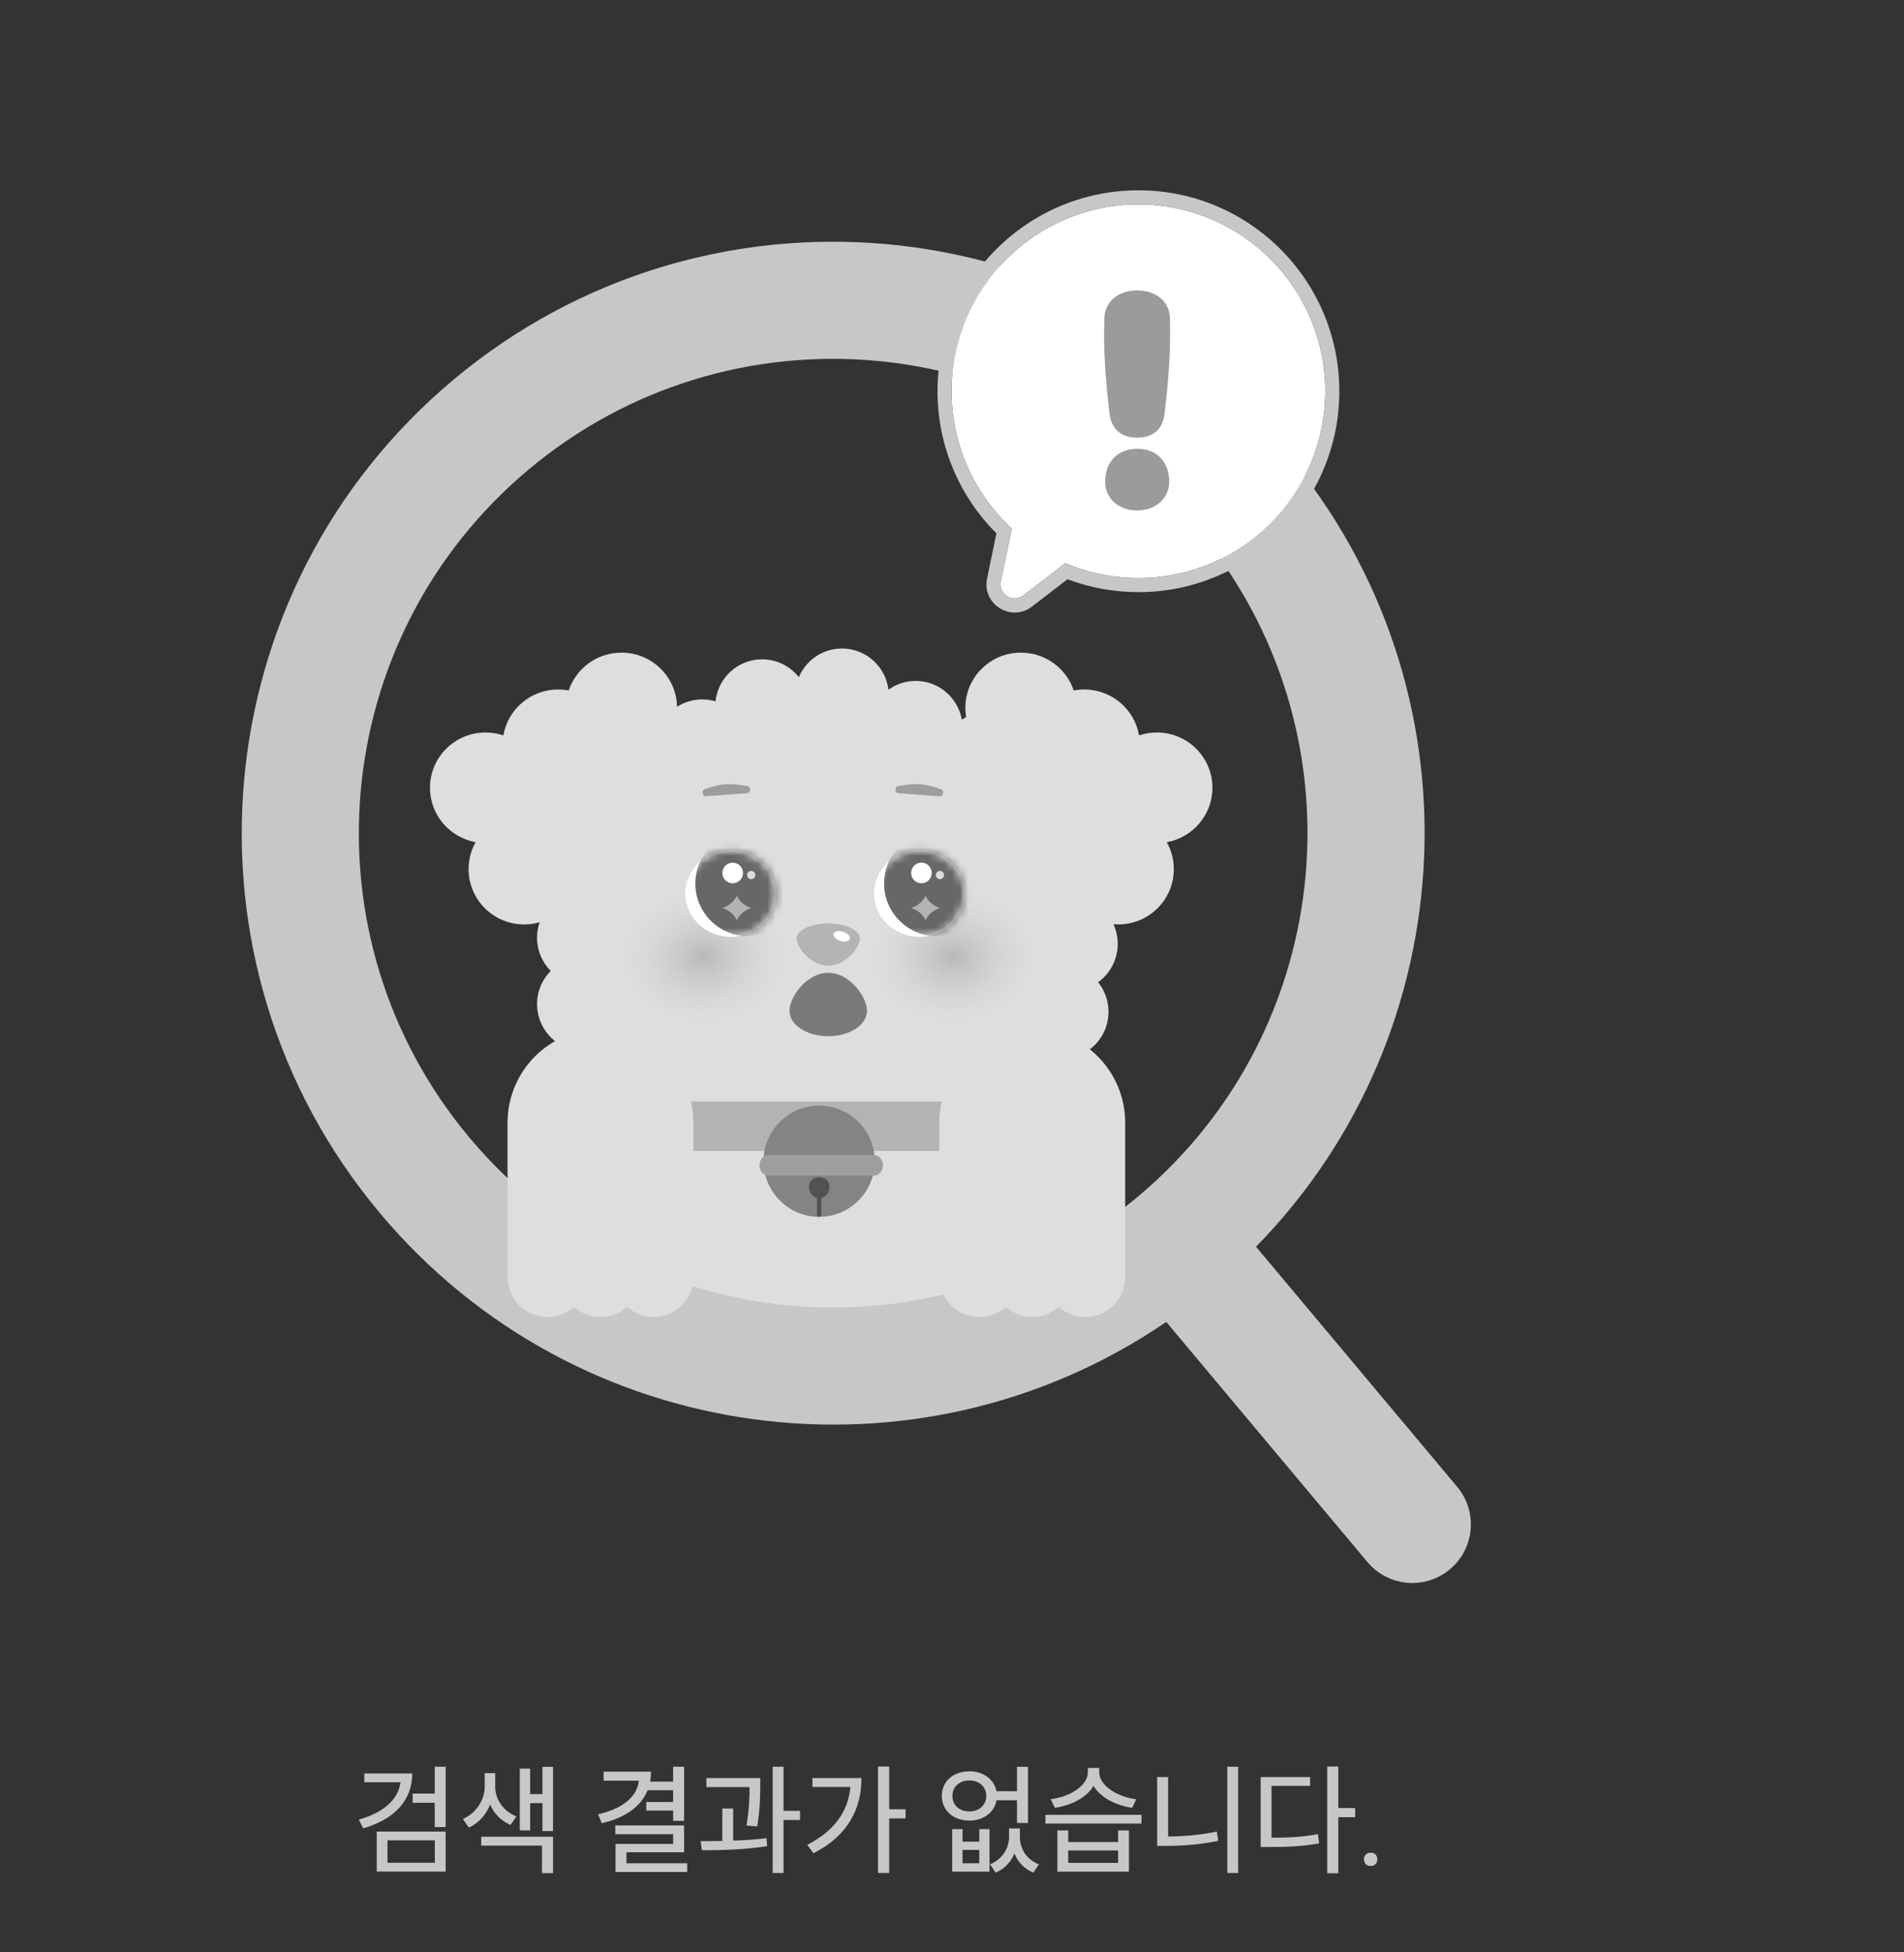 <svg width="237" height="243" viewBox="0 0 237 243" fill="none" xmlns="http://www.w3.org/2000/svg">
<rect x="0" y="0" width="237" height="243" fill="#333333" stroke="none"/>
<path d="M74.581 131.614H130.565V168.19H74.581V131.614Z" fill="#DEDEDE"/>
<path fill-rule="evenodd" clip-rule="evenodd" d="M58.452 141.624C37.512 116.63 40.798 79.392 65.792 58.452C90.786 37.512 128.023 40.798 148.963 65.792C169.904 90.786 166.618 128.023 141.624 148.963C116.63 169.904 79.392 166.618 58.452 141.624ZM56.43 47.278C25.265 73.389 21.167 119.82 47.278 150.985C71.809 180.265 114.277 185.653 145.17 164.545L170.208 194.43C172.793 197.516 177.39 197.922 180.476 195.337C183.562 192.751 183.967 188.154 181.382 185.068L156.344 155.183C182.536 128.465 184.669 85.71 160.138 56.43C134.027 25.264 87.595 21.167 56.43 47.278Z" fill="#C7C7C7"/>
<path fill-rule="evenodd" clip-rule="evenodd" d="M104.805 80.724C102.393 80.724 100.324 82.194 99.436 84.29C98.368 82.936 96.716 82.068 94.862 82.068C91.851 82.068 89.373 84.359 89.063 87.3C88.538 87.144 87.981 87.06 87.405 87.06C86.254 87.06 85.181 87.395 84.277 87.973C84.2 84.239 81.132 81.236 77.359 81.236C74.299 81.236 71.704 83.21 70.79 85.947C70.365 85.866 69.926 85.823 69.477 85.823C66.056 85.823 63.215 88.292 62.657 91.535C61.962 91.302 61.217 91.175 60.443 91.175C56.621 91.175 53.523 94.256 53.523 98.056C53.523 101.437 55.975 104.249 59.207 104.828C58.647 105.821 58.328 106.967 58.328 108.187C58.328 111.987 61.426 115.068 65.248 115.068C65.916 115.068 66.562 114.974 67.174 114.798C66.964 115.402 66.85 116.05 66.85 116.726C66.85 118.337 67.498 119.795 68.546 120.854C67.498 121.913 66.85 123.372 66.85 124.982C66.85 127.924 69.01 130.359 71.824 130.776C71.698 131.255 71.63 131.759 71.63 132.279C71.63 135.513 74.241 138.135 77.462 138.135C78.687 138.135 79.823 137.756 80.761 137.109C82.434 137.771 84.256 138.135 86.162 138.135H118.668C120.302 138.135 121.874 137.868 123.343 137.374C124.192 137.859 125.174 138.135 126.221 138.135C129.441 138.135 132.052 135.513 132.052 132.279C132.052 132.117 132.046 131.956 132.033 131.798L132.043 131.798L132.079 131.798C132.102 131.799 132.125 131.799 132.148 131.799C135.369 131.799 137.98 129.177 137.98 125.942C137.98 124.548 137.494 123.267 136.684 122.261C138.163 121.199 139.127 119.459 139.127 117.494C139.127 116.619 138.936 115.788 138.593 115.043C138.79 115.059 138.99 115.068 139.191 115.068C143.013 115.068 146.111 111.987 146.111 108.187C146.111 106.967 145.792 105.821 145.232 104.828C148.465 104.249 150.917 101.437 150.917 98.056C150.917 94.256 147.819 91.175 143.997 91.175C143.223 91.175 142.478 91.302 141.783 91.535C141.225 88.292 138.383 85.823 134.962 85.823C134.514 85.823 134.075 85.866 133.65 85.947C132.736 83.21 130.14 81.236 127.081 81.236C123.259 81.236 120.161 84.317 120.161 88.117C120.161 88.509 120.194 88.893 120.257 89.267C120.074 89.364 119.897 89.47 119.726 89.585C119.242 86.841 116.855 84.756 113.983 84.756C112.718 84.756 111.547 85.16 110.592 85.847C110.233 82.959 107.779 80.724 104.805 80.724Z" fill="#DEDEDE"/>
<path opacity="0.8" d="M108.481 119.396C108.353 114.882 111.574 111.125 115.675 111.004L121.121 110.843C125.223 110.722 128.651 114.284 128.779 118.798C128.907 123.312 125.686 127.069 121.585 127.19L116.139 127.35C112.037 127.471 108.609 123.91 108.481 119.396Z" fill="url(#paint0_radial_1207_10307)"/>
<path opacity="0.8" d="M77.446 119.396C77.318 114.882 80.539 111.125 84.64 111.004L90.086 110.843C94.188 110.722 97.616 114.284 97.744 118.798C97.872 123.312 94.651 127.069 90.549 127.19L85.103 127.35C81.002 127.471 77.573 123.91 77.446 119.396Z" fill="url(#paint1_radial_1207_10307)"/>
<path d="M107.046 116.839C107.046 117.885 105.279 120.208 103.098 120.208C100.917 120.208 99.149 117.885 99.149 116.839C99.149 115.792 100.917 114.943 103.098 114.943C105.279 114.943 107.046 115.792 107.046 116.839Z" fill="#B4B4B4"/>
<path d="M96.583 111.224C96.583 114.197 94.058 116.606 90.944 116.606C87.83 116.606 85.306 114.197 85.306 111.224C85.306 108.252 87.83 105.842 90.944 105.842C94.058 105.842 96.583 108.252 96.583 111.224Z" fill="white"/>
<mask id="mask0_1207_10307" style="mask-type:alpha" maskUnits="userSpaceOnUse" x="85" y="105" width="12" height="12">
<path d="M96.584 111.224C96.584 114.197 94.059 116.606 90.945 116.606C87.831 116.606 85.307 114.197 85.307 111.224C85.307 108.252 87.831 105.842 90.945 105.842C94.059 105.842 96.584 108.252 96.584 111.224Z" fill="#D9D9D9"/>
</mask>
<g mask="url(#mask0_1207_10307)">
<path d="M99.639 110.59C99.299 114.195 96.1 116.842 92.495 116.502C88.89 116.162 86.243 112.963 86.583 109.358C86.923 105.753 90.122 103.106 93.727 103.446C97.332 103.786 99.979 106.985 99.639 110.59Z" fill="#676767"/>
</g>
<path d="M92.483 108.66C92.483 109.368 91.909 109.942 91.201 109.942C90.494 109.942 89.92 109.368 89.92 108.66C89.92 107.953 90.494 107.379 91.201 107.379C91.909 107.379 92.483 107.953 92.483 108.66Z" fill="white"/>
<path d="M91.714 111.479C92.022 112.192 92.677 112.754 93.508 113.017C92.677 113.281 92.022 113.843 91.714 114.555C91.406 113.843 90.751 113.281 89.92 113.017C90.751 112.754 91.406 112.192 91.714 111.479Z" fill="#B3B3B3"/>
<path d="M94.019 108.917C94.019 109.2 93.79 109.43 93.507 109.43C93.224 109.43 92.994 109.2 92.994 108.917C92.994 108.634 93.224 108.404 93.507 108.404C93.79 108.404 94.019 108.634 94.019 108.917Z" fill="#DCDCDC"/>
<path d="M120.078 111.223C120.078 114.196 117.554 116.605 114.439 116.605C111.325 116.605 108.801 114.196 108.801 111.223C108.801 108.251 111.325 105.841 114.439 105.841C117.554 105.841 120.078 108.251 120.078 111.223Z" fill="white"/>
<mask id="mask1_1207_10307" style="mask-type:alpha" maskUnits="userSpaceOnUse" x="108" y="105" width="13" height="12">
<path d="M120.078 111.223C120.078 114.196 117.554 116.605 114.439 116.605C111.325 116.605 108.801 114.196 108.801 111.223C108.801 108.251 111.325 105.841 114.439 105.841C117.554 105.841 120.078 108.251 120.078 111.223Z" fill="#D9D9D9"/>
</mask>
<g mask="url(#mask1_1207_10307)">
<path d="M123.133 110.589C122.793 114.194 119.595 116.841 115.989 116.501C112.384 116.161 109.737 112.962 110.077 109.357C110.418 105.752 113.616 103.105 117.221 103.445C120.827 103.785 123.473 106.984 123.133 110.589Z" fill="#676767"/>
</g>
<path d="M115.977 108.659C115.977 109.367 115.403 109.941 114.696 109.941C113.988 109.941 113.414 109.367 113.414 108.659C113.414 107.952 113.988 107.378 114.696 107.378C115.403 107.378 115.977 107.952 115.977 108.659Z" fill="white"/>
<path d="M115.208 111.479C115.516 112.191 116.171 112.753 117.002 113.016C116.171 113.28 115.516 113.842 115.208 114.554C114.901 113.842 114.245 113.28 113.414 113.016C114.245 112.753 114.901 112.191 115.208 111.479Z" fill="#B3B3B3"/>
<path d="M117.514 108.917C117.514 109.2 117.285 109.43 117.002 109.43C116.719 109.43 116.489 109.2 116.489 108.917C116.489 108.634 116.719 108.404 117.002 108.404C117.285 108.404 117.514 108.634 117.514 108.917Z" fill="#DCDCDC"/>
<path d="M105.791 116.823C105.745 117.149 105.249 117.288 104.682 117.136C104.116 116.983 103.694 116.595 103.74 116.27C103.786 115.944 104.282 115.805 104.849 115.957C105.416 116.11 105.837 116.498 105.791 116.823Z" fill="white"/>
<path d="M117.376 98.763C117.36 98.974 117.177 99.132 116.966 99.116L111.814 98.731C111.603 98.716 111.445 98.532 111.461 98.321L111.47 98.201C111.483 98.025 111.615 97.881 111.788 97.852C113.721 97.526 114.827 97.397 117.14 98.244C117.299 98.302 117.399 98.459 117.386 98.628L117.376 98.763Z" fill="#9D9D9D"/>
<path d="M87.46 98.763C87.475 98.974 87.659 99.132 87.87 99.116L93.022 98.731C93.233 98.716 93.391 98.532 93.375 98.321L93.366 98.201C93.353 98.025 93.221 97.881 93.048 97.852C91.115 97.526 90.009 97.397 87.696 98.244C87.537 98.302 87.437 98.459 87.45 98.628L87.46 98.763Z" fill="#9D9D9D"/>
<path d="M79.666 137.109H123.75V143.261H79.666V137.109Z" fill="#B3B3B3"/>
<path d="M108.884 144.542C108.884 148.364 105.786 151.462 101.964 151.462C98.142 151.462 95.044 148.364 95.044 144.542C95.044 140.72 98.142 137.622 101.964 137.622C105.786 137.622 108.884 140.72 108.884 144.542Z" fill="#848484"/>
<path fill-rule="evenodd" clip-rule="evenodd" d="M102.239 149.118C102.815 148.98 103.246 148.417 103.246 147.743C103.246 146.966 102.672 146.53 101.964 146.53C101.256 146.53 100.683 146.966 100.683 147.743C100.683 148.417 101.114 148.98 101.69 149.118L101.69 151.16C101.69 151.327 101.812 151.462 101.964 151.462C102.116 151.462 102.239 151.327 102.239 151.16L102.239 149.118Z" fill="#525252"/>
<path d="M94.531 145.055C94.531 144.347 95.035 143.773 95.656 143.773H108.784C109.406 143.773 109.909 144.347 109.909 145.055C109.909 145.763 109.406 146.336 108.784 146.336H95.656C95.035 146.336 94.531 145.763 94.531 145.055Z" fill="#9F9F9F"/>
<path fill-rule="evenodd" clip-rule="evenodd" d="M141.704 71.949C154.546 71.949 164.956 61.539 164.956 48.697C164.956 35.855 154.546 25.445 141.704 25.445C128.862 25.445 118.452 35.855 118.452 48.697C118.452 55.459 121.338 61.546 125.946 65.795L124.583 72.372C124.253 73.966 126.08 75.111 127.37 74.12L132.602 70.1C135.398 71.29 138.474 71.949 141.704 71.949Z" fill="white"/>
<path fill-rule="evenodd" clip-rule="evenodd" d="M166.711 48.697C166.711 62.508 155.515 73.704 141.704 73.704C138.6 73.704 135.624 73.138 132.878 72.101L128.439 75.512C125.859 77.494 122.204 75.202 122.864 72.016L124.03 66.388C119.502 61.864 116.697 55.607 116.697 48.697C116.697 34.886 127.893 23.69 141.704 23.69C155.515 23.69 166.711 34.886 166.711 48.697ZM132.602 70.1C135.398 71.29 138.474 71.949 141.704 71.949C154.546 71.949 164.956 61.539 164.956 48.697C164.956 35.855 154.546 25.445 141.704 25.445C128.862 25.445 118.452 35.855 118.452 48.697C118.452 55.459 121.338 61.546 125.946 65.795L124.583 72.372C124.253 73.965 126.08 75.111 127.37 74.12L132.602 70.1Z" fill="#C7C7C7"/>
<path fill-rule="evenodd" clip-rule="evenodd" d="M74.745 128.104C68.355 128.104 63.175 133.327 63.175 139.77V158.935C63.175 161.696 65.395 163.934 68.133 163.934C69.403 163.934 70.562 163.453 71.439 162.661C72.316 163.453 73.475 163.934 74.745 163.934C76.015 163.934 77.173 163.453 78.05 162.661C78.928 163.453 80.086 163.934 81.356 163.934C84.095 163.934 86.315 161.696 86.315 158.935V139.77C86.315 133.327 81.135 128.104 74.745 128.104Z" fill="#DEDEDE"/>
<path fill-rule="evenodd" clip-rule="evenodd" d="M128.489 128.104C122.099 128.104 116.919 133.327 116.919 139.77V158.935C116.919 161.696 119.139 163.934 121.878 163.934C123.147 163.934 124.306 163.453 125.183 162.661C126.06 163.453 127.219 163.934 128.489 163.934C129.759 163.934 130.917 163.453 131.795 162.661C132.672 163.453 133.83 163.934 135.1 163.934C137.839 163.934 140.059 161.696 140.059 158.935V139.77C140.059 133.327 134.879 128.104 128.489 128.104Z" fill="#DEDEDE"/>
<path d="M107.923 125.823C107.923 127.568 105.763 128.982 103.097 128.982C100.432 128.982 98.272 127.568 98.272 125.823C98.272 124.079 100.432 121.085 103.097 121.085C105.763 121.085 107.923 124.079 107.923 125.823Z" fill="#7A7A7A"/>
<path d="M51.32 220.75C51.32 224.11 49.04 226.495 45.215 227.575L44.66 226.495C47.735 225.64 49.595 223.96 49.85 221.845H45.35V220.75H51.32ZM46.895 232.96V227.98H55.475V232.96H46.895ZM48.23 231.865H54.125V229.075H48.23V231.865ZM51.365 224.395V223.255H54.11V219.91H55.475V227.425H54.11V224.395H51.365ZM60.335 220.705H61.64V222.415C61.64 223.9 62.57 225.4 64.28 226.105L63.545 227.155C62.345 226.645 61.475 225.715 61.01 224.605C60.53 225.835 59.63 226.915 58.355 227.485L57.62 226.42C59.375 225.64 60.335 223.915 60.335 222.415V220.705ZM59.9 229.735V228.625H68.84V233.155H67.46V229.735H59.9ZM64.7 227.845V220.15H65.99V223.315H67.52V219.925H68.84V227.92H67.52V224.44H65.99V227.845H64.7ZM83.788 219.91H85.153V226.645H83.788V225.37H80.443V224.305H83.788V222.835H80.608C79.798 224.89 77.818 226.255 74.908 226.945L74.443 225.835C77.593 225.115 79.303 223.6 79.528 221.65H75.133V220.525H81.028C81.028 220.96 80.998 221.38 80.923 221.77H83.788V219.91ZM76.588 228.31V227.215H85.153V230.56H77.983V231.925H85.543V233.02H76.618V229.525H83.788V228.31H76.588ZM87.928 221.32H94.633V222.13C94.633 223.255 94.633 224.95 94.258 227.35L92.923 227.23C93.268 225.1 93.298 223.54 93.298 222.445H87.928V221.32ZM87.208 229.18C88.033 229.18 88.948 229.165 89.908 229.15V225.115H91.258V229.105C92.668 229.06 94.108 228.97 95.413 228.805L95.488 229.795C92.758 230.245 89.698 230.305 87.373 230.305L87.208 229.18ZM96.178 233.14V219.91H97.528V225.4H99.583V226.54H97.528V233.14H96.178ZM109.288 219.895H110.683V225.205H112.723V226.345H110.683V233.14H109.288V219.895ZM100.483 229.63C103.783 227.95 105.583 225.535 105.853 222.43H101.128V221.32H107.233C107.233 225.13 105.553 228.52 101.248 230.68L100.483 229.63ZM118.521 227.68H119.811V229.24H121.896V227.68H123.171V232.975H118.521V227.68ZM117.231 223.54C117.231 221.725 118.671 220.48 120.651 220.48C122.391 220.48 123.756 221.47 124.026 222.955H126.591V219.925H127.956V226.915H126.591V224.08H124.041C123.786 225.595 122.421 226.615 120.651 226.615C118.671 226.615 117.231 225.355 117.231 223.54ZM118.551 223.54C118.551 224.695 119.421 225.475 120.651 225.475C121.881 225.475 122.766 224.695 122.766 223.54C122.766 222.4 121.881 221.62 120.651 221.62C119.421 221.62 118.551 222.4 118.551 223.54ZM119.811 231.925H121.896V230.26H119.811V231.925ZM123.246 232.06C124.821 231.4 125.601 229.99 125.601 228.67V227.59H126.951V228.67C126.951 230.065 127.731 231.46 129.321 232.06L128.631 233.095C127.461 232.615 126.681 231.745 126.276 230.695C125.856 231.73 125.076 232.615 123.921 233.095L123.246 232.06ZM131.616 227.845H132.966V229.285H139.176V227.845H140.526V232.975H131.616V227.845ZM130.131 226.99V225.895H142.086V226.99H130.131ZM130.791 223.96C133.311 223.63 135.411 222.205 135.411 220.6V220.06H136.821V220.6C136.821 222.175 138.936 223.645 141.426 223.96L140.931 225.025C138.831 224.725 136.971 223.72 136.116 222.295C135.276 223.72 133.401 224.725 131.301 225.025L130.791 223.96ZM132.966 231.88H139.176V230.335H132.966V231.88ZM152.767 219.91H154.117V233.14H152.767V219.91ZM144.037 229.765V221.2H145.402V228.595C147.307 228.58 149.332 228.43 151.462 227.98L151.642 229.135C149.347 229.615 147.217 229.765 145.162 229.765H144.037ZM165.202 219.895H166.582V225.055H168.682V226.195H166.582V233.17H165.202V219.895ZM156.922 229.9V221.2H163.072V222.295H158.272V228.745C160.537 228.745 162.172 228.655 164.047 228.295L164.197 229.45C162.172 229.825 160.417 229.9 157.972 229.9H156.922ZM170.617 230.605C171.112 230.605 171.442 230.935 171.442 231.43C171.442 231.925 171.112 232.27 170.617 232.27C170.122 232.27 169.777 231.925 169.777 231.43C169.777 230.935 170.122 230.605 170.617 230.605Z" fill="#C7C7C7"/>
<path d="M138.1 51.42C137.65 47.55 137.32 43.74 137.47 39.57C137.53 37.56 139.18 36.15 141.55 36.15C143.92 36.15 145.57 37.56 145.63 39.57C145.75 43.74 145.42 47.55 144.97 51.42C144.79 53.25 143.71 54.48 141.55 54.48C139.39 54.48 138.31 53.25 138.1 51.42ZM137.56 59.97C137.56 57.45 139.18 55.86 141.55 55.86C143.98 55.86 145.54 57.45 145.54 59.97C145.54 62.01 143.86 63.54 141.55 63.54C139.21 63.54 137.56 62.01 137.56 59.97Z" fill="#9B9B9B"/>
<defs>
<radialGradient id="paint0_radial_1207_10307" cx="0" cy="0" r="1" gradientUnits="userSpaceOnUse" gradientTransform="translate(118.63 119.097) rotate(88.376) scale(8.176 10.154)">
<stop stop-color="#8B8B8B" stop-opacity="0.56"/>
<stop offset="1" stop-color="#C2C2C2" stop-opacity="0"/>
</radialGradient>
<radialGradient id="paint1_radial_1207_10307" cx="0" cy="0" r="1" gradientUnits="userSpaceOnUse" gradientTransform="translate(87.595 119.097) rotate(88.376) scale(8.176 10.154)">
<stop stop-color="#8B8B8B" stop-opacity="0.56"/>
<stop offset="1" stop-color="#C2C2C2" stop-opacity="0"/>
</radialGradient>
</defs>
</svg>

